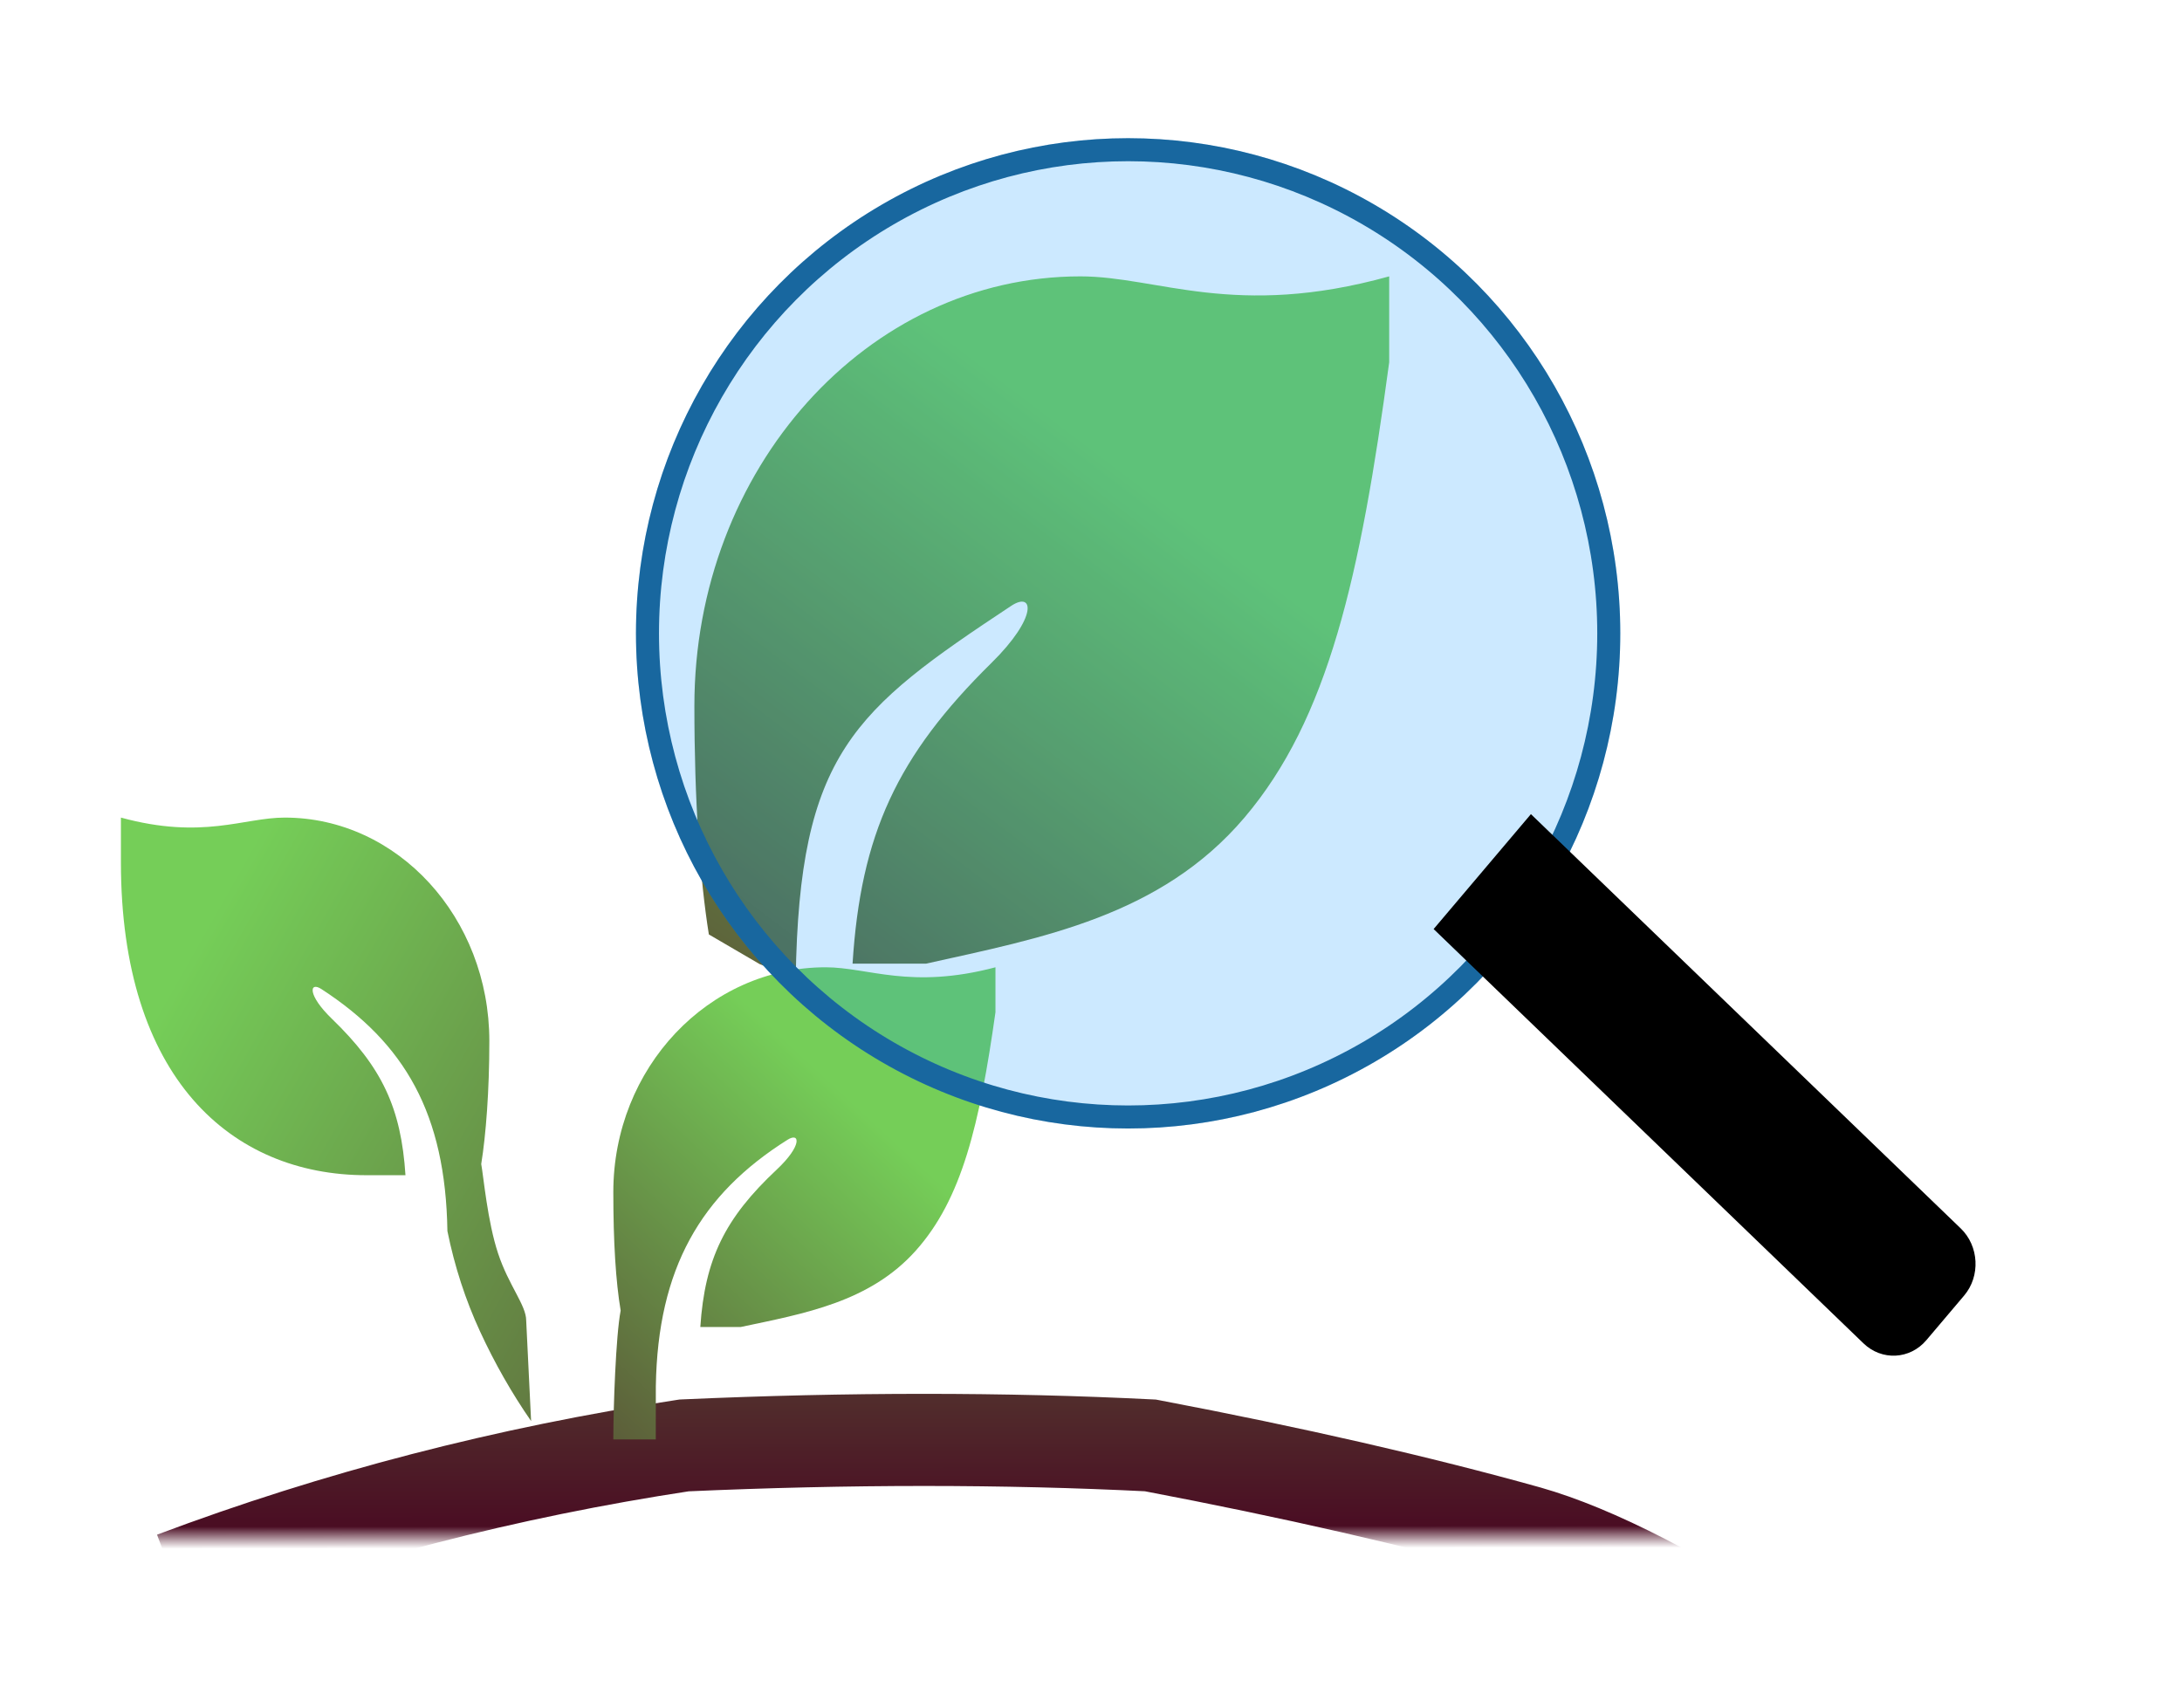 <svg xmlns="http://www.w3.org/2000/svg" xmlns:xlink="http://www.w3.org/1999/xlink" fill="none" version="1.1" width="189.479" height="148.333" viewBox="0 0 189.479 148.333"><defs><filter id="master_svg0_22_306/13_2854" filterUnits="objectBoundingBox" color-interpolation-filters="sRGB" x="-6" y="-10" width="63.618" height="80.406"><feFlood flood-opacity="0" result="BackgroundImageFix"/><feColorMatrix in="SourceAlpha" type="matrix" values="0 0 0 0 0 0 0 0 0 0 0 0 0 0 0 0 0 0 127 0"/><feOffset dy="4" dx="8"/><feGaussianBlur stdDeviation="3.5"/><feColorMatrix type="matrix" values="0 0 0 0 0 0 0 0 0 0 0 0 0 0 0 0 0 0 0.302 0"/><feBlend mode="normal" in2="BackgroundImageFix" result="effect1_dropShadow"/><feBlend mode="normal" in="SourceGraphic" in2="effect1_dropShadow" result="shape"/></filter><linearGradient x1="0.768" y1="0.15" x2="-1.254" y2="1.826" id="master_svg1_13_3369"><stop offset="0%" stop-color="#75CE58" stop-opacity="1"/><stop offset="100%" stop-color="#4A0D23" stop-opacity="1"/><stop offset="100%" stop-color="#75CE58" stop-opacity="0"/></linearGradient><linearGradient x1="0.497" y1="-0.872" x2="0.502" y2="0.5" id="master_svg2_13_2853"><stop offset="0%" stop-color="#617440" stop-opacity="1"/><stop offset="94.964%" stop-color="#4A0D23" stop-opacity="1"/><stop offset="100%" stop-color="#4A0D23" stop-opacity="0"/></linearGradient><linearGradient x1="0.627" y1="0.285" x2="-0.345" y2="1.584" id="master_svg3_13_2872"><stop offset="0%" stop-color="#75CE58" stop-opacity="1"/><stop offset="100%" stop-color="#4A0D23" stop-opacity="1"/></linearGradient><linearGradient x1="0.627" y1="0.285" x2="-0.345" y2="1.584" id="master_svg4_13_4130"><stop offset="0%" stop-color="#75CE58" stop-opacity="1"/><stop offset="100%" stop-color="#4A0D23" stop-opacity="1"/></linearGradient><filter id="master_svg5_22_306/13_3418" filterUnits="objectBoundingBox" color-interpolation-filters="sRGB" x="-8" y="-12" width="117.476" height="118"><feFlood flood-opacity="0" result="BackgroundImageFix"/><feColorMatrix in="SourceAlpha" type="matrix" values="0 0 0 0 0 0 0 0 0 0 0 0 0 0 0 0 0 0 127 0"/><feOffset dy="4" dx="8"/><feGaussianBlur stdDeviation="4"/><feColorMatrix type="matrix" values="0 0 0 0 0 0 0 0 0 0 0 0 0 0 0 0 0 0 0.302 0"/><feBlend mode="normal" in2="BackgroundImageFix" result="effect1_dropShadow"/><feBlend mode="normal" in="SourceGraphic" in2="effect1_dropShadow" result="shape"/><feGaussianBlur in="BackgroundImage" stdDeviation="1.5"/><feComposite in2="SourceAlpha" operator="in" result="effect2_foregroundBlur"/><feBlend mode="normal" in="SourceGraphic" in2="effect2_foregroundBlur" result="shape"/></filter><filter id="master_svg6_22_302" filterUnits="objectBoundingBox" color-interpolation-filters="sRGB" x="-8" y="-12" width="45.078" height="87.84"><feFlood flood-opacity="0" result="BackgroundImageFix"/><feColorMatrix in="SourceAlpha" type="matrix" values="0 0 0 0 0 0 0 0 0 0 0 0 0 0 0 0 0 0 127 0"/><feOffset dy="4" dx="8"/><feGaussianBlur stdDeviation="4"/><feColorMatrix type="matrix" values="0 0 0 0 0 0 0 0 0 0 0 0 0 0 0 0 0 0 0.302 0"/><feBlend mode="normal" in2="BackgroundImageFix" result="effect1_dropShadow"/><feBlend mode="normal" in="SourceGraphic" in2="effect1_dropShadow" result="shape"/></filter></defs><g style="mix-blend-mode:passthrough"><g style="mix-blend-mode:passthrough"><g style="mix-blend-mode:passthrough"><g transform="matrix(-1,0,0,1,108.237,0)" filter="url(#master_svg0_22_306/13_2854)"><path d="M89.737,67L89.737,70.882C89.737,89.568,80.187,98.056,68.408,98.056L65.027,98.056C65.404,92.209,67.071,88.671,71.422,84.467C73.562,82.4,73.381,81.206,72.327,81.891C65.068,86.608,61.545,92.73,61.385,102.908Q60.45,107.518,58.543,111.642Q56.637,115.767,54.118,119.406L54.544,110.672C54.544,109.349,56.06,107.64,56.985,104.849C57.91,102.058,58.245,98.184,58.449,97.085C58.041,94.573,57.744,90.715,57.744,86.41C57.744,75.69,65.701,67,75.517,67C79.072,67,82.627,68.941,89.737,67Z" fill="url(#master_svg1_13_3369)" fill-opacity="1"/></g><g style="mix-blend-mode:passthrough"><path d="M153.618,148.333Q139.919,139.239,131.594,136.873Q117.556,132.953,99.154,129.451L99.902,125.521L99.701,129.516Q80.851,128.569,59.58,129.517L59.402,125.521L60.003,129.476Q37.275,132.926,16.454,140.761L13.637,133.273Q35.244,125.143,58.802,121.566L59.012,121.535L59.224,121.525Q80.874,120.56,100.103,121.526L100.379,121.54L100.65,121.592Q119.383,125.157,133.781,129.178Q143.305,131.885,158.043,141.667L153.618,148.333Z" fill="url(#master_svg2_13_2853)" fill-opacity="1"/></g></g><g><path d="M86.443,84L86.443,87.905C85.061,97.667,83.534,104.116,79.53,108.6C75.526,113.084,69.851,114.067,64.32,115.238L60.814,115.238C61.204,109.358,62.934,105.798,67.447,101.57C69.667,99.49,69.479,98.29,68.385,98.979C60.856,103.723,57.117,110.135,56.951,120.373L56.946,125L55.102,125L53.259,125C53.259,122.339,53.472,116.019,53.896,113.809C53.472,111.283,53.259,107.854,53.259,103.524C53.259,92.741,61.512,84,71.695,84C75.382,84,79.069,85.952,86.443,84Z" fill="url(#master_svg3_13_2872)" fill-opacity="1"/></g><g><path d="M120.634,24L120.634,31.461C118.12,50.112,115.343,62.435,108.064,71.002C100.785,79.569,90.466,81.447,80.41,83.685L74.034,83.685C74.745,72.45,77.889,65.649,86.095,57.569C90.131,53.596,89.789,51.302,87.801,52.619C74.111,61.684,69.398,65.438,69.097,85L65.954,83.716L61.555,81.147C60.784,76.32,60.298,69.577,60.298,61.303C60.298,40.701,75.305,24,93.818,24C100.522,24,107.226,27.73,120.634,24Z" fill="url(#master_svg4_13_4130)" fill-opacity="1"/></g><g style="mix-blend-mode:passthrough" filter="url(#master_svg5_22_306/13_3418)"><ellipse cx="89.963" cy="51" rx="42.738" ry="43" fill="#0095FF" fill-opacity="0.2"/><ellipse cx="89.963" cy="51" rx="41.738" ry="42" fill-opacity="0" stroke-opacity="1" stroke="#18679F" fill="none" stroke-width="2"/></g></g><g style="mix-blend-mode:passthrough" transform="matrix(0.646,-0.763,0.72,0.694,-19.225,114.543)" filter="url(#master_svg6_22_302)"><path d="M116.41 83.984C116.41 83.984 116.41 83.984 116.41 83.984L129.488 83.984C129.488 83.984 129.488 83.984 129.488 83.984L129.488 135.824C129.488 138.033 127.698 139.824 125.488 139.824L120.41 139.824C118.201 139.824 116.41 138.033 116.41 135.824Z" fill="#000000" fill-opacity="1"/></g></g></svg>